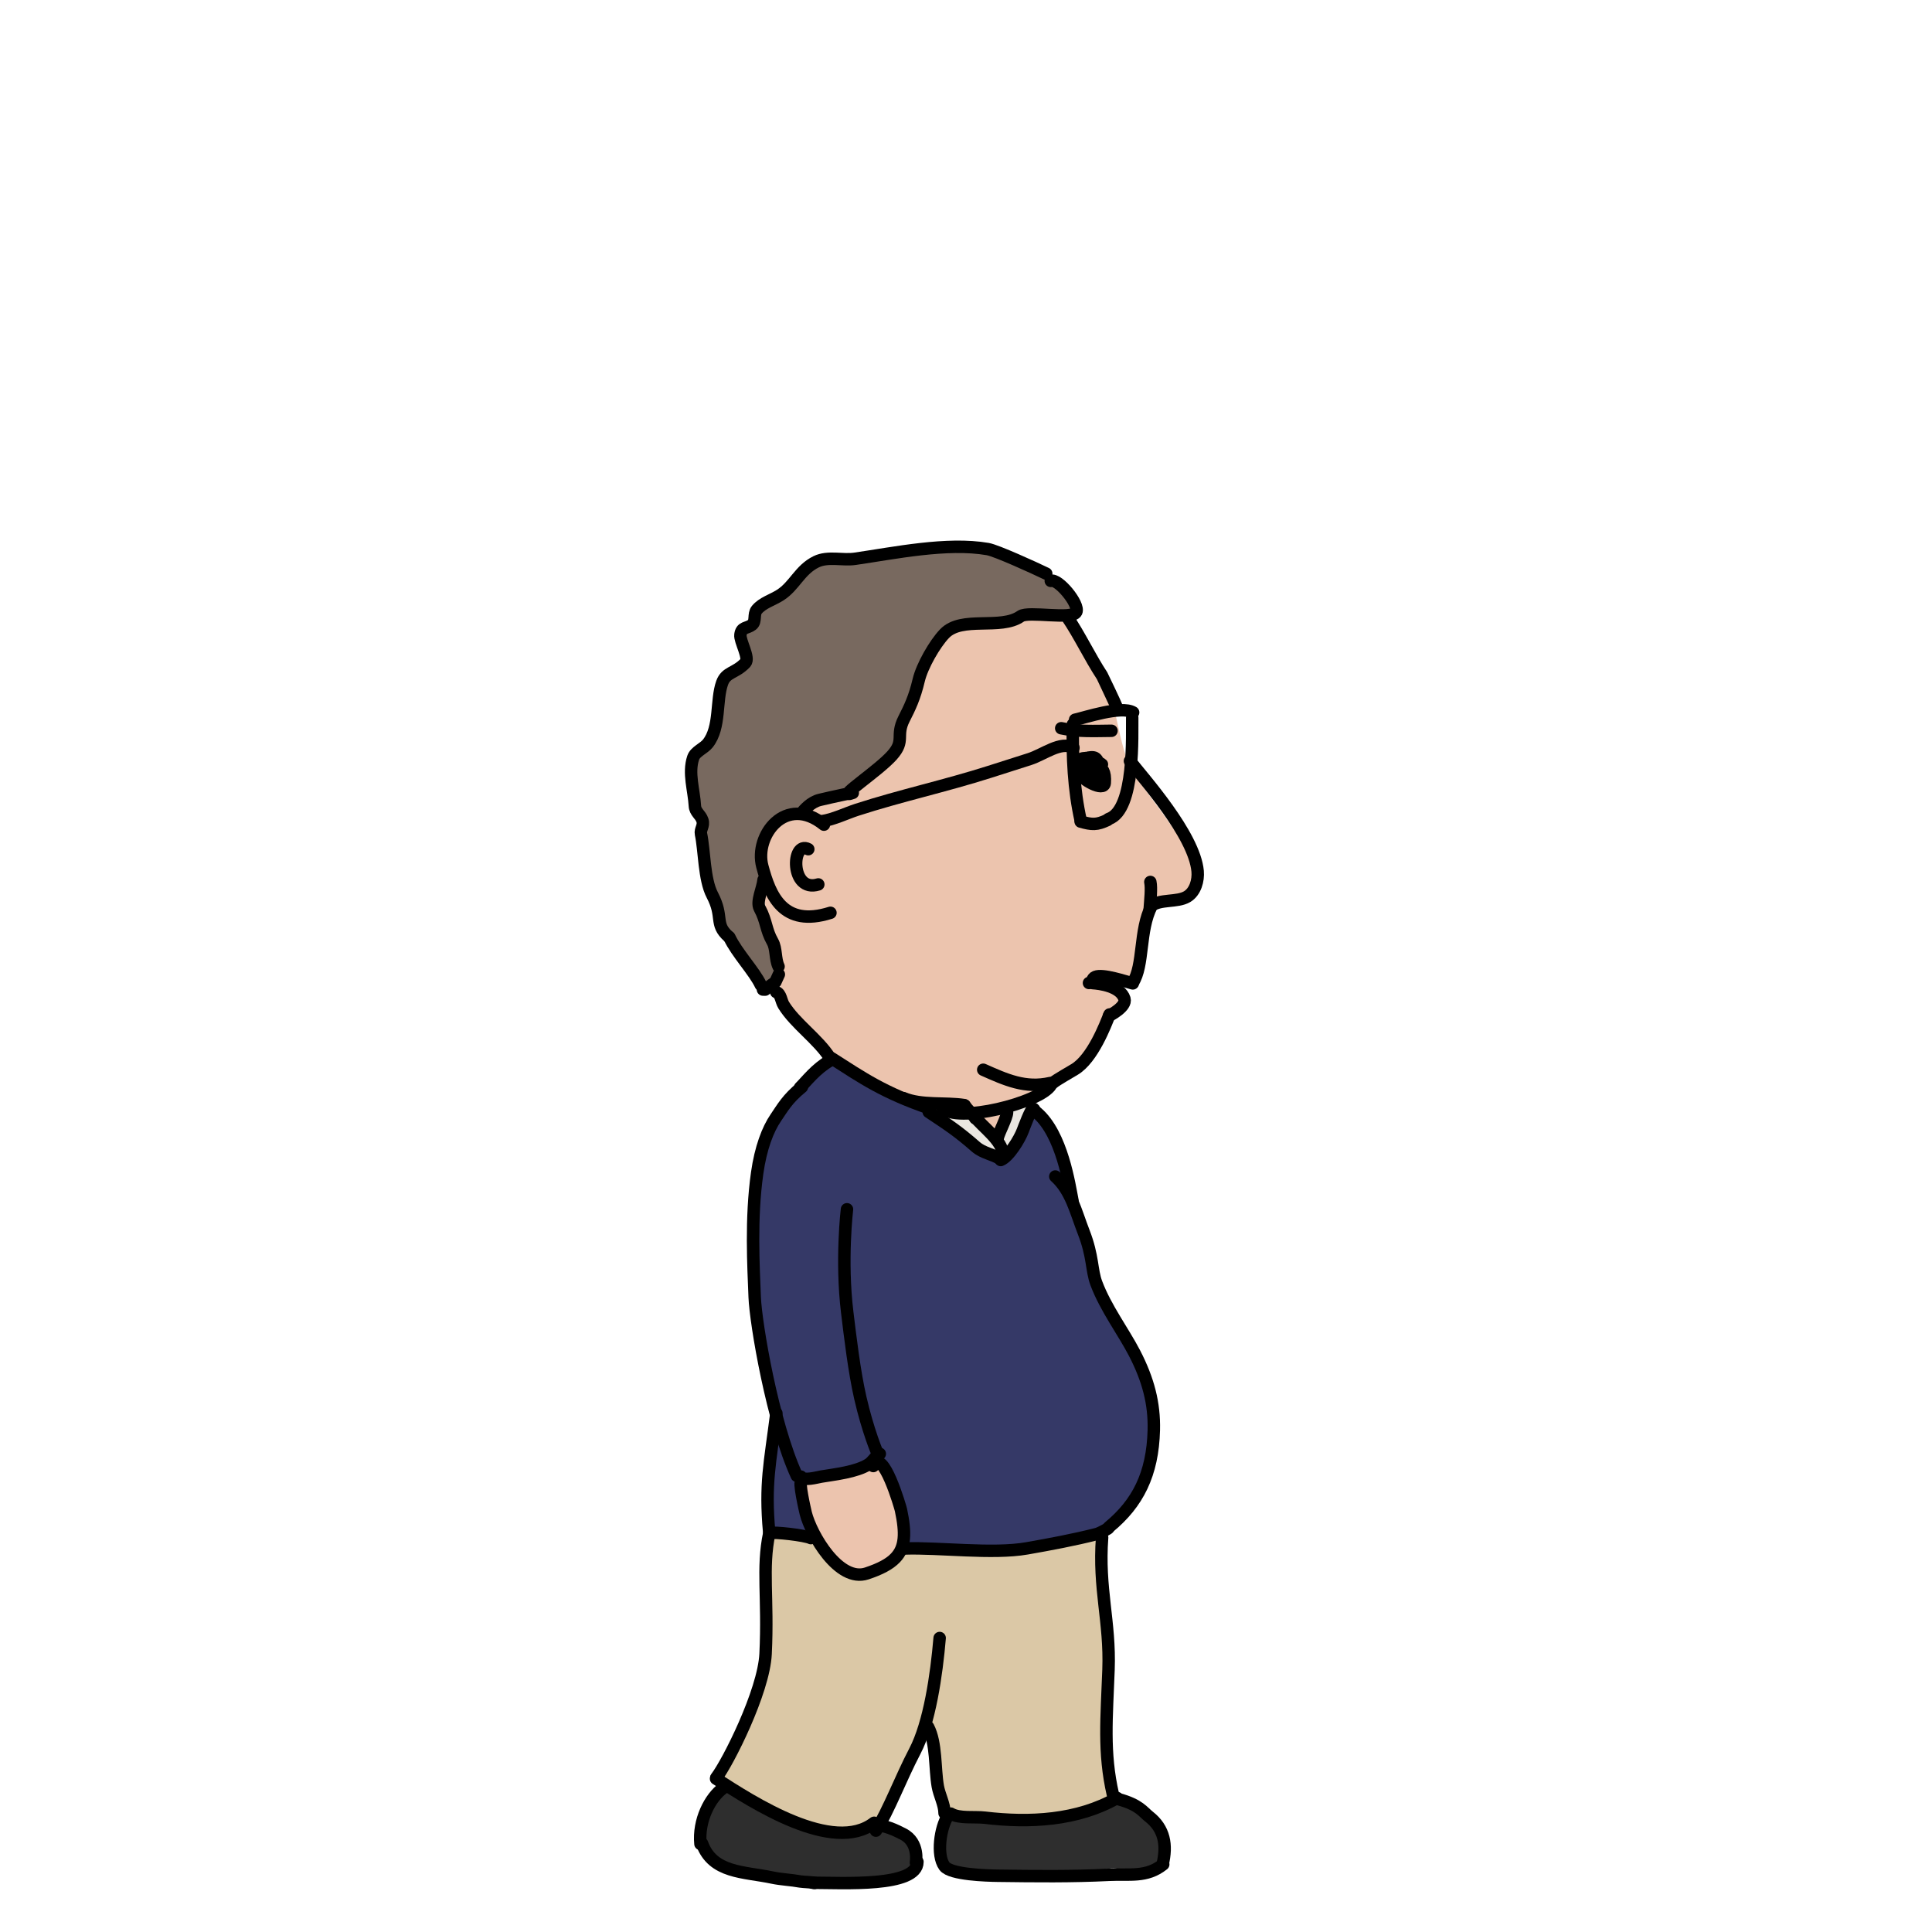 <?xml version="1.0" encoding="UTF-8" standalone="no"?>
<!DOCTYPE svg PUBLIC "-//W3C//DTD SVG 1.1//EN" "http://www.w3.org/Graphics/SVG/1.1/DTD/svg11.dtd">

<!-- Created with Vectornator (http://vectornator.io/) -->
<svg height="100%" stroke-miterlimit="10" style="fill-rule:nonzero;clip-rule:evenodd;stroke-linecap:round;stroke-linejoin:round;" version="1.1" viewBox="0 0 400 400" width="100%" xml:space="preserve" xmlns="http://www.w3.org/2000/svg" xmlns:vectornator="http://vectornator.io" xmlns:xlink="http://www.w3.org/1999/xlink">
<defs/>
<g id="Layer-2" vectornator:layerName="Layer 2"/>
<g id="Layer-1" vectornator:layerName="Layer 1">
<path d="M147.32 558.771C147.32 552.798 144.501 546.17 143.006 540.436C141.347 534.08 139.673 527.68 138.152 521.292C135.206 508.916 134.917 496.198 134.917 483.544" fill="none" fill-rule="evenodd" opacity="1" stroke="#000000" stroke-linecap="round" stroke-linejoin="round" stroke-width="2.576"/>
<path d="M142.197 550.143C138.16 534.67 127.321 517.313 133.568 501.07" fill="none" fill-rule="evenodd" opacity="1" stroke="#000000" stroke-linecap="round" stroke-linejoin="round" stroke-width="2.576"/>
<path d="M131.411 558.232C131.124 545.856 128.967 534.523 127.097 522.371" fill="none" fill-rule="evenodd" opacity="1" stroke="#000000" stroke-linecap="round" stroke-linejoin="round" stroke-width="2.576"/>
<g opacity="1">
<path d="M212.913 228.868C214.515 230.783 209.352 240.955 206.37 240.246C204.133 239.713 201.318 236.563 199.72 234.965C199.365 234.61 193.175 229.665 193.364 229.445C193.507 229.278 197.309 229.491 197.512 229.521C199.961 229.889 202.885 231.708 205.294 231.346C207.567 231.005 211.431 227.098 212.913 228.868Z" fill="#eae7e1" fill-rule="evenodd" opacity="1" stroke="none"/>
<path d="M214.093 230.15C220.516 231.735 220.606 246.328 222.8 252.087C224.93 257.68 225.436 263.827 228.243 269.161C234.513 281.074 241.232 288.223 237.523 302.443C236.525 306.265 234.963 310.621 232.203 313.578C227.591 318.518 218.179 319.583 211.788 319.888C208.329 320.052 207.037 320.173 203.582 320.691C200.835 321.103 190.619 322.477 188.652 321.125C186.525 319.663 187.257 316.728 187.167 314.568C187.047 311.679 185.859 307.375 184.569 304.793C183.652 302.96 182.745 302.283 180.356 303C179.502 303.256 176.748 304.156 175.95 304.555C173.412 305.824 171.446 305.407 168.608 305.536C167.835 305.571 165.569 305.138 165.02 306.031C164.553 306.791 168.521 316.847 166.258 317.413C165.42 317.623 159.456 317.717 159.19 316.65C158.461 313.737 159.667 307.533 159.824 304.546C160.209 297.231 159.866 290.041 158.336 282.647C156.303 272.821 155.056 263.077 155.82 253.148C156.875 239.434 158.415 228.268 171.608 220.206C173.273 219.188 174.418 220.652 175.453 221.487C177.33 223.004 178.525 223.638 181.129 225.058C184.582 226.941 186.769 226.826 189.924 229.238C192.246 231.014 194.829 231.742 197.234 233.506C198.804 234.657 205.005 240.771 207.087 240.333C210.763 239.559 209.712 234.579 211.293 232.662C211.771 232.083 213.364 229.97 214.093 230.15Z" fill="#353967" fill-rule="evenodd" opacity="1" stroke="none"/>
<path d="M208.035 229.829C207.458 232.427 206.904 234.031 205.893 233.96C204.456 233.859 202.448 231.081 201.161 229.022" fill="#ecc4ae" fill-rule="evenodd" opacity="1" stroke="none"/>
<path d="M181.869 303.843C184.327 307.706 186.256 312.424 186.375 317.07C186.416 318.695 185.642 321.907 184.128 323.345C181.811 325.546 178.118 325.514 175.764 324.338C169.6 321.256 167.661 313.675 166.316 307.622" fill="#ecc4ae" fill-rule="evenodd" opacity="1" stroke="none"/>
<path d="M220.795 129.011C223.631 131.245 225.193 134.75 227.112 137.807C228.642 140.245 229.546 142.591 230.218 144.964C231.143 148.231 231.626 151.549 232.693 155.232C234.233 160.549 238.999 165.748 242.035 170.277C244.259 173.592 248.385 177.924 247.567 182.407C246.453 188.506 240.591 185.755 238.249 188.358C235.838 191.038 236.862 199.952 234.159 202.743C231.928 205.046 227.441 200.189 225.206 202.513C222.077 205.767 233.621 203.456 232.627 207.062C232.121 208.897 229.836 210.119 228.891 210.717C227.905 211.341 227.853 213.515 227.568 214.391C226.643 217.224 222.995 220.491 220.709 222.44C215.924 226.519 211.682 228.958 205.553 229.102C204.061 229.137 201.307 230.955 197.068 230.036C193.943 229.359 183.657 225.882 181.073 224.72C174.571 221.797 164.063 212.978 161.784 205.931C161.046 203.647 162.083 201.295 161.597 199.045C161.063 196.574 160.134 193.663 159.314 191.227C157.927 187.108 156.693 175.432 159.608 171.65C165.287 164.284 174.132 165.508 181.117 159.846C187.96 154.3 187.164 137.79 196.226 130.891C198.225 129.369 201.354 129.279 203.553 129.122C208.411 128.777 211.147 127.306 216.156 127.426" fill="#ecc4ae" fill-rule="evenodd" opacity="1" stroke="none"/>
<path d="M216.343 119.561C217.638 120.429 226.288 126.341 219.969 127.549C217.819 127.96 215.573 127.102 213.403 127.392C208.466 128.05 197.453 128.985 193.926 132.605C189.775 136.866 188.282 144.253 186.588 149.829C185.877 152.168 185.798 154.69 184.115 156.694C182.096 159.097 178.362 163.108 175.579 164.656C173.74 165.679 171.198 165.269 169.331 166.104C168.282 166.573 167.572 167.765 166.445 167.987C163.946 168.48 162.261 168.497 159.824 170.137C156.89 172.11 157.325 177.117 157.633 180.027C157.96 183.108 156.186 186.095 157.239 189.072C158.156 191.664 159.743 193.619 160.076 196.597C160.127 197.052 161.225 199.981 160.951 202.069C160.632 204.505 158.809 206.007 156.873 204.332C154.991 202.705 155.075 199.43 153.486 197.504C147.213 189.905 146.361 180.447 145.599 171.038C145.233 166.529 142.652 163.15 143.244 158.198C143.572 155.453 145.957 155.14 147.271 153.146C149.115 150.347 147.657 146.58 148.566 143.59C149.504 140.5 152.848 139.554 154.051 136.975C154.647 135.695 153.989 134.715 153.959 133.422C153.905 131.168 155.968 126.758 157.53 125.163C159.709 122.938 158.503 124.867 160.775 123.11C163.313 121.147 165.822 117.754 168.749 116.377C171.889 114.9 176.954 115.575 180.321 115.057C193.1 113.09 205.091 112.016 216.343 119.561Z" fill="#78695f" fill-rule="evenodd" opacity="1" stroke="none"/>
<path d="M171.371 364.738C164.562 364.738 168.32 370.737 169.871 373.667C170.206 374.3 171.719 378.002 173.085 377.381C173.708 377.098 173.466 371.834 173.438 371.269C173.35 369.502 173.381 369.959 172.675 368.371" fill="#2e2e2e" fill-rule="evenodd" opacity="1" stroke="none"/>
<path d="M228.185 317.622C230.712 329.851 227.408 344.745 228.748 357.07C229.122 360.511 231.005 370.781 230.064 372.532C229.123 374.283 217.084 376.566 213.36 376.746C210.714 376.874 197.855 375.791 196.205 374.338C195.215 373.467 193.35 362.801 192.936 360.899C192.874 360.611 192.076 356.95 191.838 356.857C190.601 356.378 188.871 361.715 188.542 362.387C186.241 367.09 185.95 372.401 182.51 376.445C181.11 378.091 176.307 379.403 174.042 379.403C171.072 379.403 168.067 377.768 165.473 376.638C160.133 374.312 153.973 373.483 149.655 368.981C147.213 366.435 150.729 362.843 151.852 360.261C154.188 354.89 157.332 351.196 158.223 345.159C158.54 343.012 158.477 340.977 158.362 338.864C158.101 334.068 157.756 329.113 158.004 324.315C158.095 322.546 157.737 319.339 159.761 318.359C160.332 318.083 163.266 318.146 163.936 318.146C168.156 318.146 169.675 319.738 171.527 322.059C173.378 324.38 174.728 324.706 176.305 325.269C177.497 325.694 179.876 326.051 182.742 324.325C184.872 323.041 185.067 319.574 189.08 320.076C203.416 321.87 224.253 319.63 226.333 317.905" fill="#dbc8a6" fill-rule="evenodd" opacity="1" stroke="none"/>
<path d="M232.026 372.317C234.335 373.01 238.036 375.32 239.423 377.462C241.717 381.009 241.474 387.329 236.207 387.593C233.913 387.707 231.619 386.444 229.292 386.949C220.446 388.873 206.178 389.336 197.132 387.432C193.962 386.764 193.311 379.782 196.328 376.98C198.172 375.268 204.434 376.498 206.941 376.498C211.614 376.498 215.929 377.538 220.609 376.498" fill="#2e2e2e" fill-rule="evenodd" opacity="1" stroke="none"/>
<path d="M181.15 376.831C185.645 377.267 193.34 384.865 187.409 388.794C182.527 392.028 171.534 389.668 166.065 389.416C162.552 389.254 158.39 389.602 155.006 388.146C150.07 386.022 144.385 384.739 144.721 378.23C144.818 376.359 146.508 375.727 146.968 374.035C147.421 372.371 146.874 371.058 149.215 370.461C152.379 369.655 156.243 373.86 158.683 375.278C163.911 378.315 171.972 380.932 177.941 379.006" fill="#2e2e2e" fill-rule="evenodd" opacity="1" stroke="none"/>
<path d="M218.492 243.578C221.758 246.517 222.692 250.789 224.377 255.121C226.326 260.134 225.962 262.96 226.981 265.677C228.924 270.857 232.578 275.69 234.881 280.131C237.716 285.597 239.025 290.57 238.884 296.093C238.65 305.25 235.528 311.262 229.661 316.122" fill="none" fill-rule="evenodd" opacity="1" stroke="#000000" stroke-linecap="round" stroke-linejoin="round" stroke-width="2.576"/>
<path d="M160.741 292.595C159.404 303.1 158.35 307.159 159.246 317.185" fill="none" fill-rule="evenodd" opacity="1" stroke="#000000" stroke-linecap="round" stroke-linejoin="round" stroke-width="2.576"/>
<path d="M229.29 316.493C230.032 316.122 227.868 317.4 227.065 317.606C222.297 318.823 217.448 319.717 212.602 320.572C205.54 321.818 194.457 320.353 187.29 320.596" fill="none" fill-rule="evenodd" opacity="1" stroke="#000000" stroke-linecap="round" stroke-linejoin="round" stroke-width="2.576"/>
<path d="M228.182 318.323C227.384 328.915 229.869 335.728 229.505 345.682C229.141 355.637 228.413 362.797 230.414 371.53" fill="none" fill-rule="evenodd" opacity="1" stroke="#000000" stroke-linecap="round" stroke-linejoin="round" stroke-width="2.576"/>
<path d="M159.266 317.444C157.732 324.784 159.071 330.721 158.508 342.408C158.129 350.279 150.685 364.95 148.316 368.032" fill="none" fill-rule="evenodd" opacity="1" stroke="#000000" stroke-linecap="round" stroke-linejoin="round" stroke-width="2.576"/>
<path d="M194.545 339.133C193.901 346.733 192.463 356.726 189.412 362.563C186.438 368.253 184.035 374.758 181.35 379.013" fill="none" fill-rule="evenodd" opacity="1" stroke="#000000" stroke-linecap="round" stroke-linejoin="round" stroke-width="2.576"/>
<path d="M214.677 230.366C219.901 234.808 221.411 245.417 222.041 248.571" fill="none" fill-rule="evenodd" opacity="1" stroke="#000000" stroke-linecap="round" stroke-linejoin="round" stroke-width="2.576"/>
<path d="M166.023 225.058C162.988 227.524 162.002 229.4 160.634 231.394C158.96 233.835 157.496 237.677 156.764 242.851C155.428 252.311 156.004 262.16 156.25 268.556C156.458 273.964 159.955 294.634 164.97 305.548" fill="none" fill-rule="evenodd" opacity="1" stroke="#000000" stroke-linecap="round" stroke-linejoin="round" stroke-width="2.576"/>
<path d="M175.358 250.37C175.358 250.37 174.098 260.955 175.408 271.693C176.008 276.616 176.867 283.947 178.111 289.375C179.698 296.304 181.649 300.831 181.649 300.831" fill="none" fill-rule="evenodd" opacity="1" stroke="#000000" stroke-linecap="round" stroke-linejoin="round" stroke-width="2.576"/>
<path d="M214.189 230.278C214.189 230.024 214.245 229.637 213.885 229.517C213.499 229.389 211.857 233.81 211.755 234.081C211.093 235.847 208.879 239.492 207.191 240.167" fill="none" fill-rule="evenodd" opacity="1" stroke="#000000" stroke-linecap="round" stroke-linejoin="round" stroke-width="2.576"/>
<path d="M207.191 240.015C205.611 238.961 203.567 238.783 202.018 237.428C198.285 234.161 196.343 232.92 192.287 230.216" fill="none" fill-rule="evenodd" opacity="1" stroke="#000000" stroke-linecap="round" stroke-linejoin="round" stroke-width="2.576"/>
<path d="M182.154 300.999C181.258 301.447 180.704 302.622 179.795 303.189C177.265 304.771 172.911 305.235 170.024 305.716C169.152 305.862 166.297 306.685 165.812 305.716" fill="none" fill-rule="evenodd" opacity="1" stroke="#000000" stroke-linecap="round" stroke-linejoin="round" stroke-width="2.576"/>
<path d="M180.806 303.526C182.794 299.551 186.425 312.107 186.534 312.624C187.539 317.394 187.467 320.371 185.384 322.551C184.163 323.83 182.251 324.834 179.458 325.764C173.659 327.698 167.927 317.715 166.823 313.298C166.681 312.728 165.214 306.344 165.981 306.727" fill="none" fill-rule="evenodd" opacity="1" stroke="#000000" stroke-linecap="round" stroke-linejoin="round" stroke-width="2.576"/>
<path d="M159.429 317.398C160.206 317.136 166.651 317.837 167.877 318.446" fill="none" fill-rule="evenodd" opacity="1" stroke="#000000" stroke-linecap="round" stroke-linejoin="round" stroke-width="2.576"/>
<path d="M180.986 377.385C172.513 383.976 155.819 373.147 148.248 368.253" fill="none" fill-rule="evenodd" opacity="1" stroke="#000000" stroke-linecap="round" stroke-linejoin="round" stroke-width="2.576"/>
<path d="M208.507 230.271C208.507 231.363 206.806 234.467 206.593 235.535" fill="none" fill-rule="evenodd" opacity="1" stroke="#000000" stroke-linecap="round" stroke-linejoin="round" stroke-width="2.576"/>
<path d="M207.606 238.921C207.606 236.223 203.289 233.182 201.819 231.221" fill="none" fill-rule="evenodd" opacity="1" stroke="#000000" stroke-linecap="round" stroke-linejoin="round" stroke-width="2.576"/>
<path d="M165.657 225.15C166.958 223.886 168.861 221.304 171.882 219.565" fill="none" fill-rule="evenodd" opacity="1" stroke="#000000" stroke-linecap="round" stroke-linejoin="round" stroke-width="2.576"/>
<path d="M192.578 229.539C182.831 226.165 178.754 223.292 172.178 219.089" fill="none" fill-rule="evenodd" opacity="1" stroke="#000000" stroke-linecap="round" stroke-linejoin="round" stroke-width="2.576"/>
<path d="M217.446 224.228C212.289 225.412 208.208 223.54 203.567 221.479" fill="none" fill-rule="evenodd" opacity="1" stroke="#000000" stroke-linecap="round" stroke-linejoin="round" stroke-width="2.576"/>
<path d="M238.167 182.599C238.438 183.911 238.165 186.377 238.027 188.277" fill="none" fill-rule="evenodd" opacity="1" stroke="#000000" stroke-linecap="round" stroke-linejoin="round" stroke-width="2.576"/>
<path d="M222.585 149.013C224.599 148.581 232.138 146.035 234.604 147.502" fill="none" fill-rule="evenodd" opacity="1" stroke="#000000" stroke-linecap="round" stroke-linejoin="round" stroke-width="2.576"/>
<path d="M217.554 120.265C219.097 119.695 223.562 125.127 222.835 126.704C222.06 128.386 212.925 126.463 211.328 127.585C207.158 130.512 199.143 127.427 195.545 131.197C193.502 133.337 190.899 137.919 190.22 140.794C189.345 144.492 188.348 146.501 187.168 148.83C185.338 152.438 187.504 153.263 184.667 156.424C181.834 159.58 173.559 165.007 176.03 164.325C178.5 163.643 171.925 165.081 169.754 165.603C167.861 166.057 166.529 167.639 165.838 168.462" fill="none" fill-rule="evenodd" opacity="1" stroke="#000000" stroke-linecap="round" stroke-linejoin="round" stroke-width="2.576"/>
<path d="M216.613 118.763C214.199 117.591 206.3 113.99 204.496 113.679C196.078 112.223 185.158 114.512 177 115.693C174.435 116.065 171.396 115.123 168.981 116.308C165.561 117.987 164.534 121.272 161.561 123.192C159.947 124.234 157.868 124.794 156.678 126.258C155.948 127.156 156.572 128.696 155.708 129.347C154.578 130.199 153.521 129.74 153.298 131.421C153.127 132.714 155.273 136.242 154.329 137.235C152.226 139.446 150.338 139.069 149.51 141.383C148.216 145.002 149.193 150.579 146.562 153.91C145.689 155.016 143.952 155.568 143.515 156.885C142.461 160.056 143.674 163.537 143.869 166.859C143.947 168.183 145.033 168.632 145.424 169.823C145.808 170.997 144.925 171.693 145.13 172.661C145.855 176.089 145.772 182.067 147.461 185.286C149.889 189.916 147.843 191.216 150.806 193.89" fill="none" fill-rule="evenodd" opacity="1" stroke="#000000" stroke-linecap="round" stroke-linejoin="round" stroke-width="2.576"/>
<path d="M220.924 127.706C223.488 131.457 225.652 136.081 228.18 139.916C228.216 139.97 231.055 145.956 231.167 146.311" fill="none" fill-rule="evenodd" opacity="1" stroke="#000000" stroke-linecap="round" stroke-linejoin="round" stroke-width="2.576"/>
<path d="M233.942 157.554C236.667 161.068 247.283 172.819 247.959 180.382C248.128 182.269 247.488 184.634 245.775 185.647C243.71 186.867 240.184 186.1 238.345 187.567" fill="none" fill-rule="evenodd" opacity="1" stroke="#000000" stroke-linecap="round" stroke-linejoin="round" stroke-width="2.576"/>
<path d="M238.409 187.591C235.816 192.629 236.882 199.908 234.528 203.481" fill="none" fill-rule="evenodd" opacity="1" stroke="#000000" stroke-linecap="round" stroke-linejoin="round" stroke-width="2.576"/>
<path d="M234.528 203.604C232.962 203.186 228.312 201.606 226.783 202.253C225.96 202.602 226.372 203.327 225.459 203.515" fill="none" fill-rule="evenodd" opacity="1" stroke="#000000" stroke-linecap="round" stroke-linejoin="round" stroke-width="2.576"/>
<path d="M226.258 203.549C227.604 203.63 232.013 204.168 232.806 206.802C233.292 208.416 229.828 210.197 229.613 210.321" fill="none" fill-rule="evenodd" opacity="1" stroke="#000000" stroke-linecap="round" stroke-linejoin="round" stroke-width="2.576"/>
<path d="M229.716 210.036C228.92 212.071 226.221 219.196 222.455 221.426C219.146 223.385 217.942 224.061 217.609 224.619C215.378 228.361 197.906 232.681 195.092 229.322" fill="none" fill-rule="evenodd" opacity="1" stroke="#000000" stroke-linecap="round" stroke-linejoin="round" stroke-width="2.576"/>
<path d="M170.588 170.737C162.662 164.342 156.138 173.019 157.834 179.368C159.429 185.337 162.1 192.103 171.936 188.985" fill="none" fill-rule="evenodd" opacity="1" stroke="#000000" stroke-linecap="round" stroke-linejoin="round" stroke-width="2.576"/>
<path d="M158.078 182.183C157.927 183.925 156.535 186.673 157.282 188.057C158.759 190.791 158.499 192.416 159.957 194.983C160.764 196.404 160.448 198.522 161.191 200.101" fill="none" fill-rule="evenodd" opacity="1" stroke="#000000" stroke-linecap="round" stroke-linejoin="round" stroke-width="2.576"/>
<path d="M151.012 194.049C152.554 197.328 156.181 201.094 157.524 203.95" fill="none" fill-rule="evenodd" opacity="1" stroke="#000000" stroke-linecap="round" stroke-linejoin="round" stroke-width="2.576"/>
<path d="M161.251 201.743L160.524 203.333L159.59 204L158.42 204.89L157.961 204.879L157.961 204.879" fill="none" fill-rule="evenodd" opacity="1" stroke="#000000" stroke-linecap="round" stroke-linejoin="round" stroke-width="2.576"/>
<path d="M160.707 205.393C161.687 205.743 161.707 207.218 162.255 208.102C164.667 211.993 169.348 215.114 171.838 219.029" fill="none" fill-rule="evenodd" opacity="1" stroke="#000000" stroke-linecap="round" stroke-linejoin="round" stroke-width="2.576"/>
<path d="M167.347 175.813C163.819 173.942 163.569 184.907 169.421 183.111" fill="none" fill-rule="evenodd" opacity="1" stroke="#000000" stroke-linecap="round" stroke-linejoin="round" stroke-width="2.576"/>
<path d="M234.413 148.596C234.339 151.685 235.103 167.692 229.536 169.554" fill="none" fill-rule="evenodd" opacity="1" stroke="#000000" stroke-linecap="round" stroke-linejoin="round" stroke-width="2.576"/>
<path d="M222.141 149.963C221.981 156.633 222.298 163.441 223.743 169.874" fill="none" fill-rule="evenodd" opacity="1" stroke="#000000" stroke-linecap="round" stroke-linejoin="round" stroke-width="2.576"/>
<path d="M229.291 169.776C227.044 170.834 226.107 170.759 223.738 170.105" fill="none" fill-rule="evenodd" opacity="1" stroke="#000000" stroke-linecap="round" stroke-linejoin="round" stroke-width="2.576"/>
<path d="M222.249 154.825C219.607 153.347 216.092 156.236 213.12 157.174C210.373 158.041 207.632 158.923 204.89 159.799C195.854 162.688 186.329 164.756 177.362 167.67C175.357 168.322 172.475 169.694 170.232 170.008" fill="none" fill-rule="evenodd" opacity="1" stroke="#000000" stroke-linecap="round" stroke-linejoin="round" stroke-width="2.576"/>
<path d="M227.209 157.808C224.213 156.121 229.49 157.896 227.822 160.596C226.411 162.881 223.688 158.635 224.254 157.426C225.237 155.328 228.257 160.532 228.257 160.532C228.257 160.532 228.099 160.007 228.02 159.744C227.172 156.933 227.042 156.599 225.331 156.854C225.007 156.903 224.185 157.574 224.482 157.804C225.676 158.73 229.111 157.379 228.732 162.106C228.58 163.998 223.848 161.351 223.445 160.015C221.441 153.369 231.12 160.012 227.209 157.808Z" fill="none" fill-rule="evenodd" opacity="1" stroke="#000000" stroke-linecap="round" stroke-linejoin="round" stroke-width="2.576"/>
<path d="M230.126 151.3C226.595 151.332 223.181 151.516 219.713 150.774" fill="none" fill-rule="evenodd" opacity="1" stroke="#000000" stroke-linecap="round" stroke-linejoin="round" stroke-width="2.576"/>
<path d="M201.915 231.523C201.33 230.528 200.319 229.818 199.762 228.871" fill="none" fill-rule="evenodd" opacity="1" stroke="#000000" stroke-linecap="round" stroke-linejoin="round" stroke-width="2.576"/>
<path d="M199.584 228.792C195.749 228.195 190.758 228.913 187.073 227.358" fill="none" fill-rule="evenodd" opacity="1" stroke="#000000" stroke-linecap="round" stroke-linejoin="round" stroke-width="2.576"/>
<path d="M180.499 377.86C183.153 377.726 185.589 379.014 186.976 379.72C190.386 381.457 189.634 385.622 189.634 385.622" fill="none" fill-rule="evenodd" opacity="1" stroke="#000000" stroke-linecap="round" stroke-linejoin="round" stroke-width="2.576"/>
<path d="M189.949 385.474C189.949 390.771 174.362 389.806 168.257 389.806" fill="none" fill-rule="evenodd" opacity="1" stroke="#000000" stroke-linecap="round" stroke-linejoin="round" stroke-width="2.576"/>
<path d="M149.74 370.192C146.974 372.187 144.557 376.93 145.021 381.761" fill="none" fill-rule="evenodd" opacity="1" stroke="#000000" stroke-linecap="round" stroke-linejoin="round" stroke-width="2.576"/>
<path d="M168.621 389.846C168.869 389.732 166.166 389.633 165.685 389.543C163.78 389.189 161.8 389.131 159.921 388.735C153.992 387.482 147.564 387.84 145.348 381.659" fill="none" fill-rule="evenodd" opacity="1" stroke="#000000" stroke-linecap="round" stroke-linejoin="round" stroke-width="2.576"/>
<path d="M192.163 357.568C193.898 360.899 193.515 366.12 194.159 369.831C194.472 371.632 195.556 373.595 195.556 375.388" fill="none" fill-rule="evenodd" opacity="1" stroke="#000000" stroke-linecap="round" stroke-linejoin="round" stroke-width="2.576"/>
<path d="M231.285 372.253C223.068 376.95 213.131 377.437 203.883 376.332C201.843 376.088 198.583 376.56 196.844 375.49" fill="none" fill-rule="evenodd" opacity="1" stroke="#000000" stroke-linecap="round" stroke-linejoin="round" stroke-width="2.576"/>
<path d="M231.605 372.51C235.885 373.666 236.642 375.128 237.891 376.106C241.053 378.578 241.689 381.979 240.7 385.993" fill="none" fill-rule="evenodd" opacity="1" stroke="#000000" stroke-linecap="round" stroke-linejoin="round" stroke-width="2.576"/>
<path d="M240.834 385.993C237.367 388.768 233.844 387.951 229.664 388.158C221.834 388.545 214.318 388.453 206.538 388.351C204.337 388.322 196.811 388.118 195.533 386.371C193.864 384.087 194.653 378.41 196.253 375.928" fill="none" fill-rule="evenodd" opacity="1" stroke="#000000" stroke-linecap="round" stroke-linejoin="round" stroke-width="2.576"/>
</g>
</g>
</svg>
